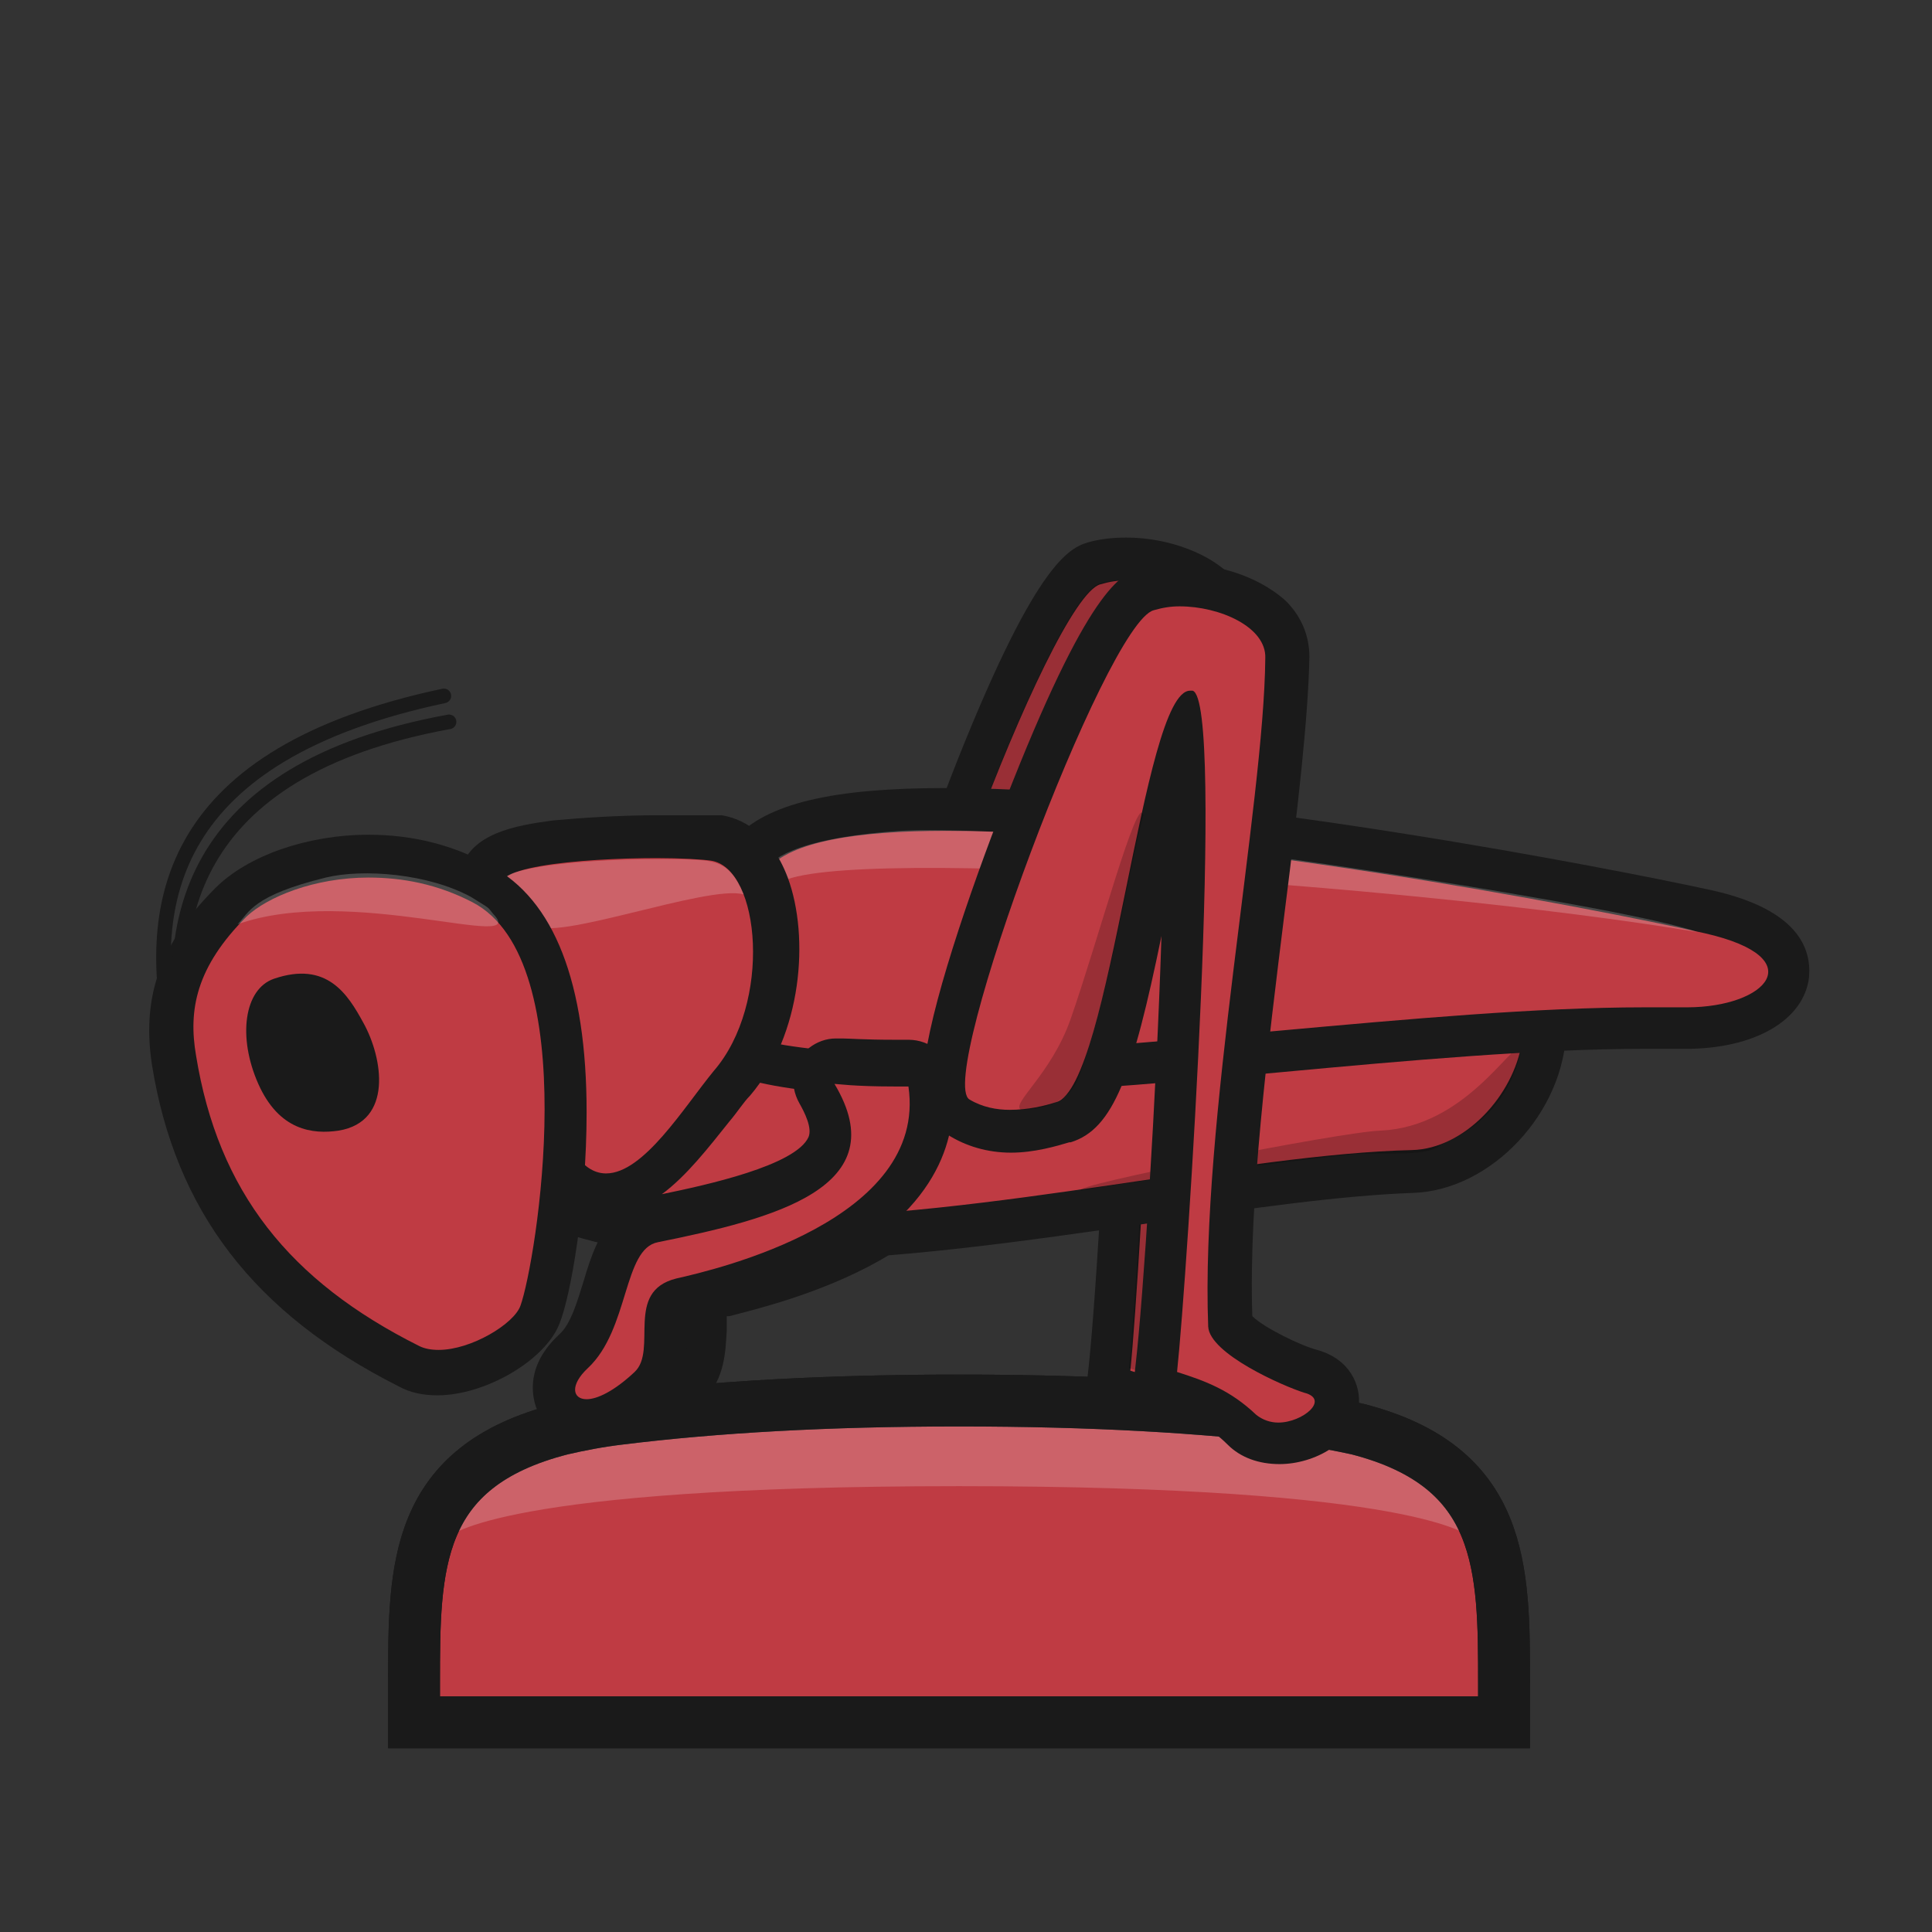 <svg version="1.1" id="Layer_1" xmlns="http://www.w3.org/2000/svg" x="0" y="0" viewBox="0 0 180 180" style="enable-background:new 0 0 180 180" xml:space="preserve"><rect x="0" y="0" width="180" height="180" fill="#333333" stroke="none"/><style>.st1{fill:#bf3b43}.st2{fill:#1a1a1a}.st3,.st7{fill-opacity:.2}.st7{fill:#fff}</style><path style="fill:none" d="M0 0h180v180H0z"/><g transform="translate(-80.15 -24.39) scale(1.209)"><path class="st1" d="M114.4 129.3c-1.1 0-2-.6-2.4-1.5-.2-.5-.5-2 1.4-3.7 1.2-1.1 1.8-3.2 2.4-4.9.7-2.3 1.5-4.8 3.8-5.2 3.5-.7 11.8-2.3 13.3-5.7.5-1.1.2-2.5-.8-4.3l-1.2-1.9 2.4-.6h.3c.2 0 .5 0 .9.1.8.1 2.3.3 4.2.3h1.9l.2 1.4c.8 5.3-1.8 12.4-18.9 16.6l-.3.1c-1 .3-1.2.6-1.2 2.6 0 1.3 0 3-1.2 4.2-1.6 1.6-3.4 2.5-4.8 2.5z"/><path class="st2" d="M133.6 103.2c.5 0 2.3.4 5.1.4h.5c1.5 10.3-14.8 14.1-17.9 14.8-4 1-1.4 5.5-3.2 7.2-1.6 1.5-2.9 2.1-3.7 2.1-1.1 0-1.3-1.1.1-2.4 3.2-3 2.7-9.2 5.4-9.7 9-1.7 18.4-4.4 13.7-12.4-.1 0-.1 0 0 0m0-3.3c-.3 0-.6 0-.8.1l-4.4 1.1 2.3 3.9c.5.9 1.1 2 .7 2.8-.8 1.7-4.8 3.3-12.1 4.7-3.3.6-4.3 3.8-5 6.3-.5 1.6-1 3.4-1.9 4.2-2.6 2.4-2.1 4.7-1.8 5.6.6 1.6 2.1 2.5 3.9 2.5 1.9 0 3.9-1 6-3 1.7-1.7 1.7-3.9 1.8-5.4v-1.1h.2c1.9-.5 7-1.7 11.6-4.3 8.1-4.6 9.1-10.2 8.5-14.2l-.4-2.9h-3.3c-1.8 0-3.1-.2-3.9-.3h-1.4z"/><path class="st3" d="M118.9 121.1c-.1.9 0 2.6-.2 3.3h-.3c.1-1.2 0-2.5.2-3.2.1 0 .3-.1.3-.1z"/><path class="st1" d="M161.7 131.5c-1.1 0-2.2-.4-2.9-1.1-1.9-1.8-3.6-2.4-5.7-3l-1.3-.4.1-1.4c.9-8.5 2.5-40.5 1.7-50.3-1 3-2 8.2-2.8 12.1-2.4 12.2-3.8 17.6-6.7 18.4-1 .3-2.5.7-4.1.7-1.6 0-3-.4-4.2-1.1-1.3-.8-1.3-2.7-1-4.6 1.1-6.9 11-35.8 16-37.1.7-.2 1.5-.3 2.3-.3 2.8 0 5.7 1 7.3 2.6.9.9 1.4 2 1.4 3.2 0 4.9-.8 11.9-1.8 20-1.3 11.1-2.8 23.7-2.4 33 .3 1 4.5 3.2 6.6 3.8 1.7.5 2.2 1.7 2.1 2.6-.3 1.7-2.6 2.9-4.6 2.9z"/><path class="st2" d="M153.1 64.9c3.2 0 7 1.7 7 4.2 0 11.5-4.9 37-4.2 53 .1 2.2 6.1 4.8 7.8 5.3 2.1.6-.1 2.4-2.1 2.4-.6 0-1.3-.2-1.8-.6-2.1-2-4.1-2.7-6.4-3.4.8-7.7 3.4-53.4.9-54.1h-.2c-3.8 0-6.2 31.4-10.5 32.6-.9.3-2.3.6-3.7.6-1.1 0-2.3-.2-3.3-.9-2.7-1.7 10.6-37.8 14.5-38.8.7-.2 1.3-.3 2-.3m0-3.3c-1 0-1.9.1-2.7.3-1.5.4-4 1-10.3 16.8-2.8 7.1-6.1 16.5-6.9 21.7-.2 1.5-.7 4.8 1.7 6.3 1.5.9 3.2 1.4 5.1 1.4 1.9 0 3.5-.5 4.5-.7h.1c3.6-1 5-5.8 7.5-17.9-.3 13.2-1.3 30.2-1.9 35.9l-.3 2.7 2.6.8c2 .6 3.4 1.1 5 2.6 1 1 2.5 1.6 4 1.6 2.7 0 5.9-1.7 6.2-4.4.2-1.7-.7-3.7-3.3-4.4-1.4-.4-4.4-1.9-5.4-2.8-.4-9.1 1.1-21.3 2.4-32.2 1-8.2 1.8-15.2 1.8-20.2 0-1.6-.7-3.1-1.9-4.4-1.6-1.8-4.9-3.1-8.2-3.1z"/><path class="st3" d="M136.6 103.9c-2.7-1.7 10.6-37.8 14.5-38.8 3.4-.9 8.9.9 8.9 3.9 0 11.5-4.9 37-4.2 53 .1 2.2 6.1 4.8 7.8 5.3 2.8.8-1.9 3.6-3.9 1.7-2.1-2-4.1-2.7-6.4-3.4.8-7.7 3.4-53.4.9-54.1-3.9-1.2-6.3 31.3-10.7 32.6-1.5.5-4.5 1.4-6.9-.2z"/><g id="base_8_"><path d="M98.2 152.9v-3c0-9 0-16.7 11.4-19.6 1.3-.3 2.8-.6 4.5-.8 7.3-.9 15.9-1.4 26.1-1.4 10.3 0 18.8.5 26.1 1.4 1.7.2 3.2.5 4.6.8 11.3 2.9 11.3 10.7 11.3 19.6v3h-84z" style="fill:#bf3b43;stroke:#1a1a1a;stroke-width:4;stroke-miterlimit:10"/><path d="M140.2 134.7c-35.6 0-39.3 3.9-39.3 3.9h-.5c1.6-8.4 20.3-9.3 20.3-9.3h39s19.3.7 20.4 9.3h-.5c-.1 0-3.8-3.9-39.4-3.9z" style="opacity:.2;fill:#fff"/><path d="M98.2 152.9v-3c0-9 0-16.7 11.4-19.6 1.3-.3 2.8-.6 4.5-.8 7.3-.9 15.9-1.4 26.1-1.4 10.3 0 18.8.5 26.1 1.4 1.7.2 3.2.5 4.6.8 11.3 2.9 11.3 10.7 11.3 19.6v3h-84z" style="fill:none;stroke:#1a1a1a;stroke-width:4;stroke-miterlimit:10"/></g><path class="st1" d="M125.9 115.6c-6.3 0-11.5-.7-15.8-2.1l-1.2-.4.1-1.3c.5-7.1.5-15.8-3.3-20.1l-1.4-1.6 1.9-1c5-2.5 12.3-3.7 22.2-3.7 12 0 25.2 1.8 34.8 3.1 4.5.6 8.1 1.1 10.3 1.2 11.1.7 11.9 7.4 11.8 9.5-.1 5.6-5 11-10.2 11.1-5.7.1-12.8 1.2-20.3 2.3-9.6 1.5-19.6 3-28.9 3z"/><path class="st2" d="M128.4 87.1c17.6 0 38 4 45 4.4 16.8 1 9.8 17.1 1.7 17.3-13 .3-32.7 5.2-49.3 5.2-5.6 0-10.8-.5-15.3-2 .5-7.1.6-16.4-3.7-21.3 5.4-2.7 13.2-3.6 21.6-3.6m0-3.3v3.3-3.3c-10.2 0-17.7 1.3-23 3.9l-3.8 1.9 2.8 3.2c3.8 4.4 3.1 14.9 2.9 18.9l-.2 2.6 2.4.8c4.5 1.5 9.8 2.2 16.3 2.2 9.4 0 19.5-1.5 29.3-2.9 7.5-1.1 14.5-2.1 20.1-2.3 6-.2 11.7-6.2 11.8-12.7.1-5-3.4-10.6-13.4-11.2-2.1-.1-5.9-.6-10.2-1.2-9.6-1.4-22.8-3.2-35-3.2z"/><path class="st3" d="M183.6 100.8c-.9-.2-4.4 6.2-10.9 6.5-3.2.1-24.2 4.3-23.1 4.6 4.1-.7 17.9-2.5 21.2-2.8 2.5-.1 5.6.2 6.5-.7 5.3-2.2 6-6.5 6.3-7.6z"/><path class="st1" d="M136.9 102.9c-4.9 0-8.7-.3-11.7-1l-2-.4.9-1.9c.7-1.6 2.1-7.6-.2-11.9l-.6-1 .8-.9c2.1-2.3 6.9-3.4 15.1-3.4 19.7 0 52 6.4 58.9 8 5.4 1.2 6.3 3.3 6.1 4.9-.3 2.4-3.5 4.1-7.9 4.1h-3.4c-8.2 0-18.3.9-28.1 1.8-9.7.8-19.8 1.7-27.9 1.7z"/><path class="st2" d="M139.2 84.2c18.7 0 49.7 5.9 58.5 7.9 8.3 1.9 4.7 5.7-1.4 5.7H193c-16.4 0-39.9 3.6-56.1 3.6-4.4 0-8.3-.3-11.3-.9.9-2 2.4-8.6-.2-13.3 1.8-2.2 7-3 13.8-3m0-3.3v3.3-3.3c-8.8 0-13.8 1.2-16.3 3.9l-1.6 1.7 1.1 2.1c1.9 3.4.9 8.8.1 10.4l-1.7 3.7 4 .9c3.1.7 7 1 12 1 8.2 0 18.4-.9 28.2-1.8 9.7-.9 19.8-1.8 27.9-1.8h3.3c5.3 0 9.1-2.2 9.5-5.5.2-2.2-.8-5.2-7.4-6.7-6.8-1.5-39.2-7.9-59.1-7.9z"/><path class="st7" d="M125.4 87c.3.7.4.4.7 1.5 1.8-3.4 48.9-.2 71 3.5-5.2-1.9-38.1-6.9-43.3-7-5.6-.6-15.2-1-18.1-.8-8.8.6-10 2.5-10.3 2.8z"/><path class="st1" d="M164.8 131.4c-1.1 0-2.1-.4-2.8-1.1-1.8-1.7-3.4-2.3-5.4-2.9l-1.3-.4.2-1.4c.9-8.2 2.7-38.4 2.1-48.4-.9 2.9-1.9 7.8-2.7 11.4-2.5 12.1-3.8 17.1-6.6 17.9-1 .3-2.5.7-4.1.7-1.5 0-2.9-.4-4-1.1-1.3-.8-1.2-2.6-1-4.3 1-6.5 10.8-35.1 15.6-36.4.7-.2 1.5-.3 2.3-.3 2.7 0 5.4 1 6.9 2.5.9.9 1.4 2 1.4 3.1-.1 4.7-.9 11.5-1.9 19.4-1.3 10.8-2.9 23-2.5 32 .3.9 4.3 3 6.2 3.5 1.7.5 2.2 1.7 2 2.6-.1 2-2.4 3.2-4.4 3.2z"/><path class="st2" d="M157.2 66.9c3.1 0 6.7 1.6 6.6 4-.1 11.2-5 35.9-4.4 51.5.1 2.1 5.8 4.6 7.4 5.1 2 .5-.1 2.3-2 2.3-.6 0-1.2-.2-1.7-.6-2-1.9-3.9-2.6-6.1-3.3.8-7.5 3.7-51.8 1.2-52.5h-.2c-3.7 0-6.1 30.5-10.3 31.7-.9.3-2.2.6-3.6.6-1 0-2.1-.2-3.1-.8-2.6-1.6 10.5-36.7 14.2-37.7.7-.2 1.3-.3 2-.3m0-3.3c-1 0-1.9.1-2.8.3-1.5.4-3.9 1-10.1 16.6-2.8 7-6 16.2-6.7 21.1-.2 1.3-.7 4.5 1.7 6 1.4.9 3.1 1.4 4.9 1.4 1.8 0 3.5-.5 4.5-.8h.1c3.3-1 4.8-5.2 7-15.9-.4 12.5-1.4 27.9-2 33.1l-.3 2.8 2.7.8c1.9.6 3.2 1 4.7 2.5 1 1 2.4 1.5 4 1.5 2.7 0 5.8-1.7 6.1-4.4.2-1.7-.7-3.7-3.2-4.4-1.2-.3-4.1-1.7-5-2.6-.3-8.8 1.2-20.7 2.5-31.2 1-7.9 1.8-14.8 1.9-19.6 0-1.6-.6-3.1-1.8-4.3-2.3-2.1-5.7-2.9-8.2-2.9z"/><path class="st3" d="M145 105.7c1-.1 3.2-.1 4.3-2.2 2.5-6.6 4-16.5 5.1-20.5-.4-1.9-3.5 9.7-5.6 15.7-1.5 4.3-4.7 6.6-3.8 7z"/><path class="st1" d="M111.5 129.6c-1.1 0-2-.6-2.4-1.5-.2-.5-.5-2 1.4-3.7 1.2-1.1 1.8-3.2 2.4-4.9.7-2.3 1.5-4.8 3.8-5.2 4.2-.8 11.9-2.3 13.3-5.5.5-1.1.2-2.5-.8-4.2-.2-.4-.3-.8-.2-1.3.2-.7.9-1.3 1.6-1.3h.4c.5 0 1.8.2 4.2.2h1.1c.8 0 1.5.6 1.6 1.4.8 5.3-1.8 12.4-18.9 16.6l-.3.1c-1 .3-1.2.6-1.2 2.6 0 1.3 0 3-1.2 4.2-1.7 1.6-3.4 2.5-4.8 2.5zm1.6-17.3c-1 0-2.4-.4-3.6-2.1-.2-.3-.4-.7-.3-1.1 1.1-14.2-4.4-18.5-4.6-18.7-1.5-1.1-1.3-2.3-1.2-2.8.3-.9.9-3 13.5-3 2 0 3.6.1 4.5.2 1.7.3 3 1.6 3.8 3.7 1.5 4.1 1 11-2.6 15.2-.5.6-1.1 1.3-1.6 2.1-2.3 3.1-4.9 6.5-7.9 6.5z"/><path class="st2" d="M116.9 86.3c1.9 0 3.5.1 4.2.2 3.8.6 4.7 11 .2 16.2-2.3 2.8-5.4 7.9-8.3 7.9-.8 0-1.6-.4-2.3-1.4 1-13.3-3.5-18.8-5.2-20.1-2.9-2.1 5.7-2.8 11.4-2.8m13.7 17.4c.2 0 1.5.2 4.6.2h1.1c1.5 10.3-14.8 14.1-17.9 14.8-4 1-1.4 5.5-3.2 7.2-1.6 1.5-2.9 2.1-3.7 2.1-1.1 0-1.3-1.1.1-2.4 3.2-3 2.7-9.2 5.4-9.7 8.9-1.8 18.4-4.2 13.6-12.2M116.9 83c-2.9 0-5.8.2-8 .4-3 .4-6.2 1-7.1 3.7-.2.6-.7 2.8 1.7 4.6.3.2 5 4.3 3.9 17.2-.1.8.2 1.6.7 2.2 1.7 2.2 3.6 2.7 5 2.7.3 0 .6 0 .8-.1-1.4 1.3-2.1 3.4-2.6 5.1-.5 1.6-1 3.4-1.9 4.2-2.6 2.4-2.1 4.7-1.8 5.6.6 1.6 2.1 2.5 3.9 2.5 1.9 0 3.9-1 6-3 1.7-1.7 1.7-3.9 1.8-5.4v-1.1h.2c1.9-.5 7-1.7 11.6-4.3 8.1-4.6 9.1-10.2 8.5-14.2-.2-1.6-1.6-2.8-3.3-2.8h-1.1c-2.3 0-3.5-.1-4-.1h-.5c-1.5 0-2.9 1.1-3.2 2.5-.2.9 0 1.8.4 2.5s1 1.9.7 2.6c-1 2.2-7.9 3.7-11.3 4.4 1.9-1.4 3.6-3.6 5.2-5.6.6-.7 1.1-1.5 1.6-2 4-4.7 4.6-12.2 2.9-16.8-1.4-3.7-3.8-4.6-5.1-4.8h-5z"/><path class="st7" d="M106 87.4c-.3.1-1.5.5-.9 1.4.9.8.9.7 2.4 2.6 1.2 1.5 13.4-3.1 16.1-2.3-1.1-2.7-2.4-2.6-4.4-2.7-3.8-.1-10.4.1-13.2 1z"/><path class="st1" d="M100.1 125.9c-.9 0-1.6-.2-2.3-.5-10.6-5.3-16.4-12.8-18.1-23.6-.8-4.6.6-8.4 4.4-12.1 2.2-2.2 6.4-3.6 10.6-3.6 3.1 0 6.1.7 8.8 2.1 10.1 5.2 5.8 29.7 4.4 33.2-.8 2.2-4.8 4.5-7.8 4.5z"/><path class="st2" d="M94.7 87.8c2.6 0 5.3.5 8 1.9 8.7 4.5 4.9 27.8 3.7 31.1-.5 1.4-3.8 3.4-6.3 3.4-.6 0-1.1-.1-1.5-.3-10-5-15.5-11.9-17.2-22.4-.6-3.5 0-6.8 3.9-10.7 1.6-1.5 5.2-3 9.4-3m0-3.3c-4.7 0-9.3 1.6-11.8 4.1-4.2 4.2-5.7 8.3-4.9 13.6 1.8 11.3 7.9 19.2 19 24.8.9.5 1.9.7 3 .7 3.7 0 8.3-2.7 9.4-5.5.9-2.2 2.1-9.3 2.1-16.3 0-10-2.5-16.4-7.4-19-2.8-1.6-6-2.4-9.4-2.4z"/><path class="st2" d="M92.4 107.3c-2 .3-4.6 0-6.2-3.6-1.6-3.6-1.1-7.3 1.2-8.1 4.1-1.4 5.7 1.2 6.9 3.4 1.5 2.7 2.3 7.6-1.9 8.3z"/><path class="st7" d="M91.4 87.8c-5.7 1.4-5.9 2.7-6.8 3.6 8.7-3.1 22.6 2.2 19.7-.8-.5-.6-.1-.3-1.7-1.3-3.3-1.8-8.3-2.2-11.2-1.5z"/><path d="M80.8 102.1c-2.2-10.5-.2-22.6 20.1-26.3m-21.3 24.4c-2.2-10.5-.3-21.9 20.9-26.4" style="fill:none;stroke:#1a1a1a;stroke-width:1.125;stroke-linecap:round"/></g></svg>